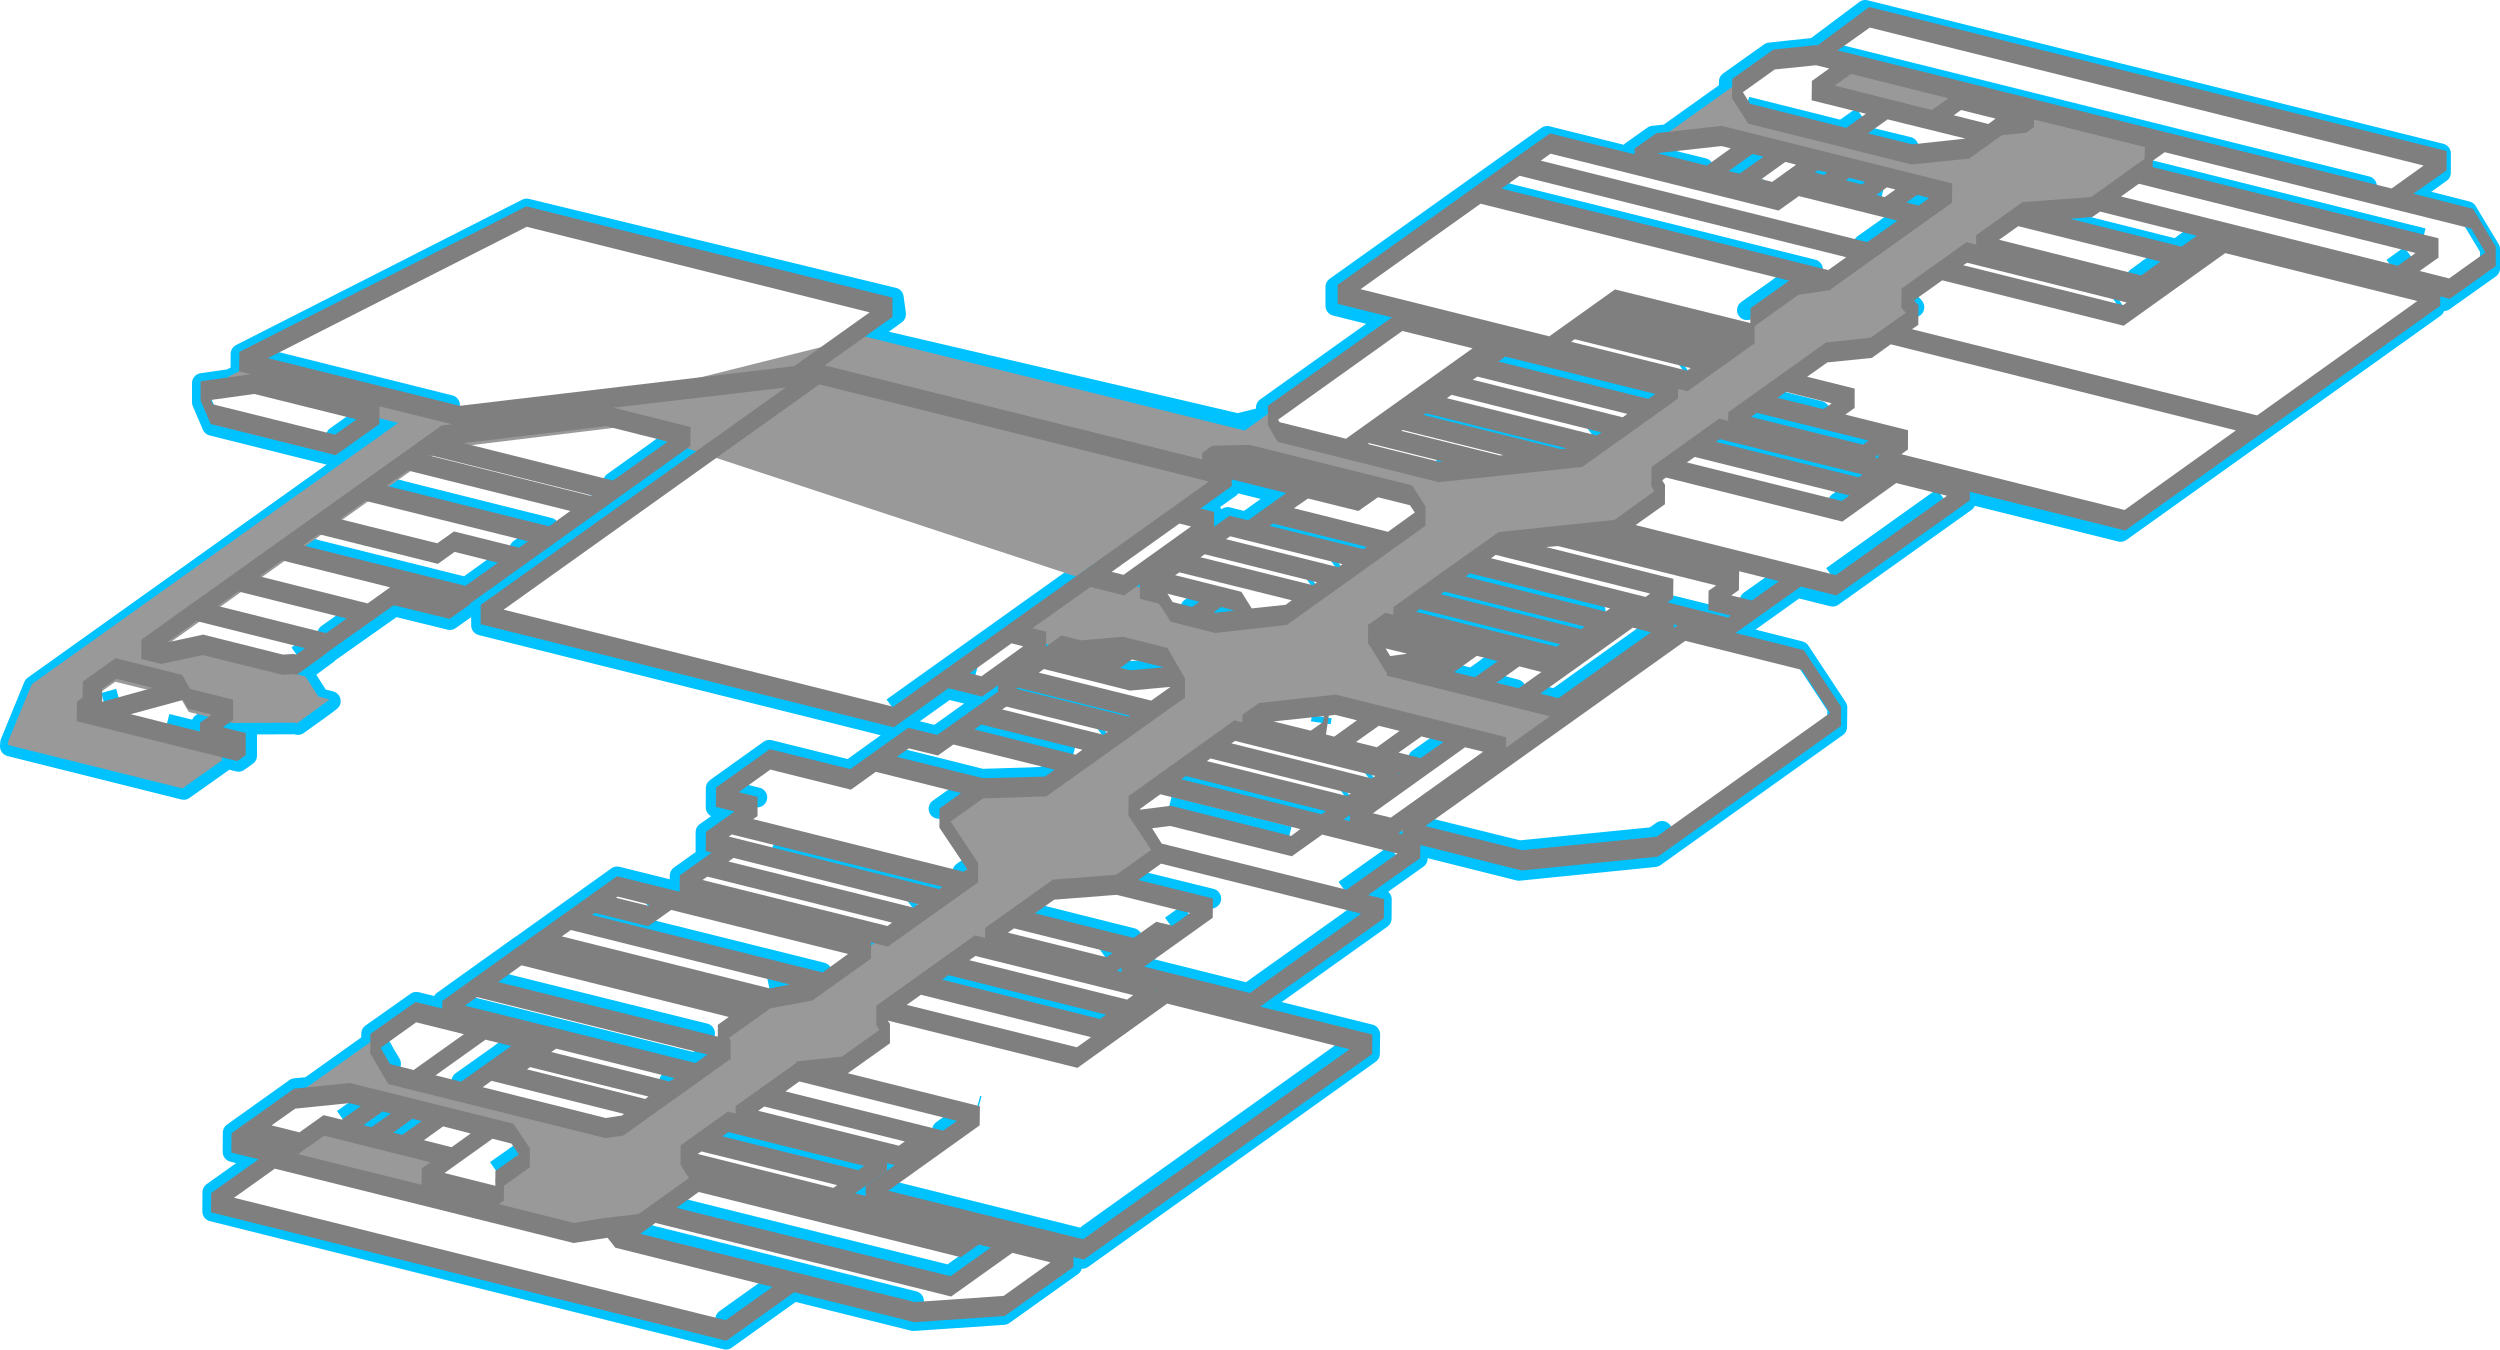 <?xml version="1.0" encoding="utf-8"?>
<svg version="1.1" id="Layer_1"
xmlns="http://www.w3.org/2000/svg"
xmlns:xlink="http://www.w3.org/1999/xlink"
xmlns:author="http://www.sothink.com"
width="1002px" height="541px"
xml:space="preserve">
<g id="1" transform="matrix(1, 0, 0, 1, -59.15, -50.2)">
<path style="fill:none;stroke-width:8;stroke-linecap:butt;stroke-linejoin:round;stroke-miterlimit:3;stroke:#00C2FF;stroke-opacity:1" d="M1018,157.6L1025.1 152.5M813.25,130L813 130.2L809.65 129.35M908.3,173.25L909.7 172.3M797.5,123.45L803.85 125.05L805.15 124.05L805.2 124.1L803.85 125.1L797.45 123.5L797.5 123.45M768.2,123.9L768.05 124.1M798.25,101.95L805.45 96.85M759.2,92.9L797.55 102.5M735.5,198.5L734.2 199.4M698,225.4L699.75 224.1L699.8 224.15L698 225.4M728.7,300.85L730.2 301.25L728.7 302.4L728.7 300.85M810.45,234.5L808.95 234.15L810.45 233.05L810.45 234.5M793.4,281.15L837.8 249.5M920.05,118.15L1030.35 145.65M477.9,309.75L477.9 309.05L478.6 309.25L477.9 309.75M447.4,320.4L450 321.1M635,235.95L636.2 235.8L636.4 235.85L635 235.95M596.35,276.85L594.7 278M584.75,285.05L586.2 284.05M552.15,243L573.8 248.4L558.55 259.3L551.2 257.45L545.05 261.85L545.05 255.9L539.6 254.55L552.15 245.7L552.15 243M513.75,285.95L515.35 284.85L515.35 286.35L513.75 285.95M544.95,296L545.65 296.15L553.05 295.3L553.15 295.3L545.65 296.25L544.95 296M502.55,343.8L500.9 344.95M588.9,337.5L588.55 339.9M599.2,379.55L596.7 378.85L599.3 377L599.2 379.55M598.2,369.45L599.65 368.45M618.65,360.75L618.65 360.25L619.15 360.3L618.65 360.75M609.45,361.4L608.05 362.45M620.35,383.15L620.35 384.8L618.65 384.35L620.35 383.15M527.75,373.4L575.85 385.4M416.8,333.8L542.95 243.8M449.3,342.85L489.25 352.85M141.05,313.1L172.8 321L172.75 321L140.95 313.15L141.05 313.1M139.85,343.7L126.05 340.25M100.8,331.8L106.8 330.15M296.25,249.55L296.5 249.4M178.3,312.95L181.85 310.4M319.4,412.8L318.8 413.25M273.3,468.35L273.3 468.1L273.5 468.2L273.3 468.35M257.85,519.25L267.2 512.65M196.5,498.75L204.15 493.35M535.45,416.25L528.4 421.25M502.1,433.8L504.45 432.15L504.5 432.2L502.1 433.8M508.1,439.75L506.2 439.3L508.1 438L508.1 439.75M521.85,447.25L521.85 446.95L522.2 446.95L521.85 447.25M446.4,398.7L444.9 399.7L446.4 398.65L446.4 398.7M408,429.5L408.05 427.9L409.6 428.3L408 429.5M426.8,412.65L424.9 414.05M450.95,493.3L451.5 493.45M329.5,482.15L327.4 483.55L329.4 482.1L329.5 482.15M367.5,446.35L375.45 444.75M414.35,516.1L417.5 516.9L405.8 525.3L405.8 529.25L401.65 528.15L414.35 519.1L414.35 516.1M330.6,211.35L305.2 214.3M597.95,406.9L618.3 392.45" />
<path style="fill:none;stroke-width:8;stroke-linecap:round;stroke-linejoin:round;stroke-miterlimit:3;stroke:#00C2FF;stroke-opacity:1" d="M92.65,340.05L148.55 353.95M930.65,149.75L887.65 138.95M805.95,148.15L816 141.05M826.5,133.55L829.55 131.4M826.4,173.35L826 172.9M931.55,149.95L934.6 147.8M915.5,161.4L920.25 158M1007.8,124.8L794.9 71.75M741.9,117.55L722.85 112.85M785.75,158.15L662.85 127.55M824.05,109.05L808.85 105.35M755.2,120.65L763.5 114.75M754.9,120.8L753.85 120.55M759.35,174.5L772.55 165.15M788.5,214.9L772.85 211M806.55,227.45L804.3 229.05L760.15 218.1M802.55,242.1L746.1 228.1M760.45,290.95L769.3 284.7M795.8,251.6L797.75 250.25M686,230.6L683.55 230.85L631.3 217.85M750.4,298.1L726.75 292.25M676.05,328.7L677.7 329.15M649.4,321.9L655.8 317.35M666.7,326.45L661.2 325.05M725.3,383.25L721.8 385.7L668.1 391.05L632.3 382.2M304.9,243.4L324 229.8M362.65,369.8L355.65 368.1M510.95,337.75L468.9 327.25M435.35,374.35L442.85 369.05M604.75,270.8L567.85 261.65M698.65,295.05L646.15 281.95M536.25,293.9L538.05 292.65M511.95,319.2L522.5 318.25M511.6,319.25L510.65 319M588.05,376.75L534.65 363.45M648.9,321.95L641.45 320.1M627.55,354.3L635.5 348.7M239.5,212.55L168.1 194.75L167.6 194.65M118.4,315.2L120.95 315.85M139.9,340.15L141.75 338.85M267.35,270.25L269.9 268.4M258.85,276.25L245.95 285.5L185.35 270.4M211.6,213.75L238.4 220.4M279.3,261.7L218.8 246.55M193.8,225.1L201.35 219.75M190.25,304.4L197.45 299.3M388.6,439.95L297.1 417.15M341.7,464.35L261.6 444.45M244.1,483.6L260.4 472.05M342.6,472.75L337.85 476.15L248.7 453.95M215.85,476.55L212.55 471M220.65,504.85L227.3 500.15M425.45,571.65L319.35 545.15M495.1,544.9L596.7 472.35M544.6,410.35L517.6 403.7M499.4,458.5L500.65 457.65M512.9,426.15L476.35 417M372.55,390.95L433.05 406.05M498.85,458.4L439.4 443.6M402.85,518.9L349.3 505.65M439.2,561.15L332.9 534.65M349.85,578.95L367.4 566.45M436.75,503.2L440.15 500.75M490.8,546.05L417.65 527.8M439.7,561.3L451.75 552.7" />
<path style="fill:none;stroke-width:8;stroke-linecap:round;stroke-linejoin:round;stroke-miterlimit:3;stroke:#00C2FF;stroke-opacity:1" d="M148.55,353.95L154.75 355.5L158.15 353.1L158.15 344.3L148.95 342L151.55 340.25L152.9 340.6L177.55 340.5L178.55 340.75Q189.45 333.05 191.7 331.2L187.2 330.05L182.05 322L177.05 320.75L177.15 320.75L178.55 321.1L190.55 312.25L190.3 312.25L217.1 293.35L217.5 293.3L239 298.55L239.1 298.55L239.45 298.7L247.85 292.75L247.5 292.7L335.8 229.65L335.9 222L327.55 219.95L360.15 216L252 293.1L252 300.85L417.1 342L438.95 326.45L452.3 329.7L458.75 325.15L458.75 327.7L434.45 345.05L422.8 342.15L399.7 358.75L367.5 350.75L346.05 366.1L346 373.75L353.45 375.65L341.95 383.75L341.95 391.5L344.3 392.1L331.6 401.15L331.5 407.7L306.5 401.5L268.05 428.95L267.6 429.2L236.65 451.35L236.6 454.35L226 451.75L207.95 464.5L207.9 468.1L182.95 485.85L177.45 486.35L152.45 504.2L152.4 511.9L163.2 514.6L144.3 528.05L144.25 535.75L350.1 587.1L377.25 567.7L425.25 579.65L461.4 577.2L488.85 557.65L488.85 553.65L493 554.7L608.2 472.5L608.3 464.75L563.45 453.6L612.9 418.35L612.95 410.65L606.6 409.05L627.35 394.3L627.45 389.05L667.95 399.2L722.35 393.7L795.45 341.55L795.55 333.8L780.6 311.15L753.4 304.3L779.45 285.75L793.7 289.3L846.95 251.35L846.95 247.9L909.1 263.35L1034.95 173.55L1034.95 169.85L1038.7 170.85L1057.15 157.75L1057.15 150.05L1048 134.85L1024.25 128.8L1037.45 119.4L1037.45 111.7L806.75 54.2L786.25 69.55L786.2 69.55L785.7 69.45L785.35 69.45L768.5 71.25L752.1 82.9L752.05 86.45L727.45 104L721.75 104.6L713 110.8L713 113.1L679.25 104.7L594.4 165.2L594.4 172.8L616.1 178.2L566.55 213.55L566.55 217.1L555.25 219.9L554.2 219.65L406 185.05L418.25 176.15L417.35 169.45L417.05 169.4L270.25 133.8L155.6 192.05L155.55 199.75L155.95 199.85L151.25 202.15L140.1 203.75L140.1 211.45L144.15 220.85L194.05 233.3L211.55 220.85L211.55 218.85L219 220.7L72.6 325.05L63.25 347.85L63.15 349.35L132.8 366.75L148.55 355.6L148.55 353.95M887.65,138.95L887.05 138.8L887.1 138.8L887.65 138.95M816,141.05L818 139.6L818.1 139.6L816 141.05M829.55,131.4L830.75 130.55L830.8 130.55L829.55 131.4M826,172.9L824.65 171.45L824.7 171.45L826 172.9M934.6,147.8L937.55 145.6L937.6 145.65L934.6 147.8M920.25,158L923.1 155.9L923.15 155.95L920.25 158M794.9,71.75L794.2 71.55L794.25 71.55L794.9 71.75M722.85,112.85L722.15 112.65L722.2 112.65L722.85 112.85M662.85,127.55L659.9 126.8L659.95 126.75L662.85 127.55M720.25,209.55L721.3 208.85L721.35 208.85L720.25 209.55L718.55 210.75L661.9 196.65L658.6 195.85L658.7 195.8L661.9 196.65M808.85,105.35L806.3 104.7L806.35 104.65L808.85 105.35M785.45,120.5L784.95 120.35L785 120.35L785.45 120.5L788.75 121.25L789.1 121.1L790.1 120.35L790.15 120.35L789.1 121.1M763.5,114.75L764.5 114L764.55 114L763.5 114.75M753.85,120.55L750.65 119.75L750.7 119.7L753.85 120.55M772.55,165.15L774.7 163.55L774.8 163.55L772.55 165.15M772.85,211L770.25 210.35L770.3 210.3L772.85 211M760.15,218.1L759.55 217.95L759.6 217.95L760.15 218.1M746.1,228.1L745.55 227.95L745.6 227.95L746.1 228.1M769.3,284.7L770.7 283.6L770.7 283.65L769.3 284.7M797.75,250.25L798.9 249.4L798.95 249.4L797.75 250.25M631.3,217.85L628.7 217.2L628.75 217.15L631.3 217.85M726.75,292.25L726.15 292.1L726.2 292.1L726.75 292.25M638.3,289.45L635.6 288.8L635.65 288.75L638.3 289.45L691.75 302.7L693.1 301.75L693.1 301.8L691.75 302.7M677.7,329.15L682.6 330.3L719.45 304.05L719.55 304.05L682.6 330.4L677.7 329.15M628.45,296.5L625.75 295.85L625.8 295.8L628.45 296.5L681.85 309.8L682.25 309.6L683.25 308.8L683.3 308.8L682.25 309.6M655.8,317.35L658.25 315.55L658.35 315.55L655.8 317.35M661.2,325.05L657.9 324.25L657.95 324.2L661.2 325.05M632.3,382.2L629.5 381.5L629.55 381.45L632.3 382.2M324,229.8L326.7 227.85L326.75 227.9L324 229.8M355.65,368.1L355.1 367.95L355.15 367.95L355.65 368.1M468.9,327.25L466.05 326.6L466.1 326.55L468.9 327.25M472.8,361.75L477.45 361.55L481.2 358.9L481.3 358.95L477.45 361.65L472.8 361.75L452.65 362.35L418.9 353.9L418.75 353.9L418.3 353.8L418.35 353.8L418.75 353.9M442.85,369.05L443.9 368.3L443.95 368.3L442.85 369.05M567.85,261.65L567.25 261.5L567.3 261.5L567.85 261.65M646.15,281.95L645.5 281.75L645.55 281.75L646.15 281.95M538.05,292.65L539.1 291.85L539.15 291.85L538.05 292.65M522.5,318.25L524.9 318L524.95 318.05L522.5 318.25M510.65,319L507.55 318.3L507.65 318.25L510.65 319M534.65,363.45L531.95 362.8L532 362.75L534.65 363.45M641.45,320.1L640.9 319.95L640.95 319.95L641.45 320.1M635.5,348.7L636.6 347.85L636.65 347.85L635.5 348.7M167.6,194.65L166.95 194.5L167 194.5L167.6 194.65M120.95,315.85L124.25 316.65L124.15 316.7L120.95 315.85M141.75,338.85L142.85 338.05L142.9 338.05L141.75 338.85M269.9,268.4L270.9 267.7L270.95 267.7L269.9 268.4M185.35,270.4L182.35 269.65L182.4 269.6L185.35 270.4M238.4,220.4L240.6 220.95L240.4 220.95L238.4 220.4M218.8,246.55L215.75 245.85L215.8 245.8L218.8 246.55M201.35,219.75L202.4 219L202.45 219L201.35 219.75M197.45,299.3L198.4 298.55L198.45 298.55L197.45 299.3M297.1,417.15L296.5 417L296.55 417L297.1 417.15M261.6,444.45L258.95 443.8L259 443.75L261.6 444.45M260.4,472.05L264.1 469.3L264.2 469.35L260.4 472.05M248.7,453.95L245.75 453.2L245.8 453.15L248.7 453.95M212.55,471L212.05 470.05L212.05 470L212.55 471M227.3,500.15L228.35 499.35L228.4 499.35L227.3 500.15M207.6,501.5L205.15 500.95L205.15 500.9L207.6 501.5L208.4 501.7L212.2 499L216 496.25L216.1 496.3L212.2 499M319.35,545.15L315.8 544.35L315.9 544.3L319.35 545.15M519.85,438.3L517.15 437.65L517.2 437.6L519.85 438.3L559.35 448.2L599.6 419.5L603.75 416.45L603.85 416.5L599.6 419.5M596.7,472.35L599.1 470.6L599.15 470.65L596.7 472.35M517.6,403.7L514.75 403L514.8 402.95L517.6 403.7M500.65,457.65L501.8 456.8L501.85 456.8L500.65 457.65M476.35,417L473.5 416.3L473.55 416.25L476.35 417M433.05,406.05L435.25 406.6L436.35 405.8L435.25 406.65L433.05 406.05M439.4,443.6L436.4 442.85L436.45 442.8L439.4 443.6M349.3,505.65L348.6 505.45L348.65 505.45L349.3 505.65M332.9,534.65L330.3 534L330.35 533.95L332.9 534.65M367.4,566.45L368.55 565.6L368.6 565.6L367.4 566.45M440.15,500.75L442.25 499.25L442.35 499.25L440.15 500.75M417.65,527.8L414.9 527.15L414.95 527.1L417.65 527.8M451.75,552.7L455.7 549.8L455.8 549.85L451.75 552.7" />
<path style="fill:#999999;fill-opacity:1" d="M377.45,206.25L366.3 214.25L236.25 230.05L117.8 314.55L123.55 316L140.3 312.4L172.25 320.3L176.6 320.05L181.6 321.35L186.8 329.4L191.3 330.5L178.15 340.15L177.1 339.85L152.4 339.95L134.8 335.55L131.55 329.95L105.35 323.45L94.3 331.3L99.35 332.55L99.35 334.1L91.95 339.45L148.05 353.4L148.05 355L132.25 366.2L62.35 348.8L62.45 347.25L71.9 324.4L218.7 219.7L150.7 202.75L150.7 201.15L155.5 198.75L243.15 220.7L377.55 204.7L377.45 206.25" />
<path style="fill:#999999;fill-opacity:1" d="M871.8,97.7L844.7 91L833.25 99.15L785.45 87.25L785.45 85.7L800.6 74.95L926.2 106.3L926.2 107.8L919.5 112.65L921.1 115.3L921.1 116.85L897.05 134L869.7 135.95L822.2 169.85L827.2 175.65L827.2 177.25L808.75 190.35L790.9 192.25L721.8 241.55L725.6 247.65L725.6 249.2L705.75 263.35L659.65 268.2L608.4 304.75L615.7 316.4L688.55 334.6L688.55 336.15L666.9 351.6L594.05 333.4L563.7 336.75L512.2 373.45L524 391.55L524 393.1L506.4 405.6L481 407.55L411.1 457.45L415.05 463.7L415.05 465.25L396.4 478.4L379 480.4L332.65 513.45L338.7 523.05L338.7 524.6L314.9 541.6L288.7 545.15L169.8 515.5L169.8 513.85L188.5 500.5L239.85 513.25L239.85 514.9L229.9 521.95L257.35 528.75L259.65 527.15L257.8 524.25L257.8 522.6L269.95 513.95L264.05 505.35L198.8 489.05L176.85 491.35L176.85 489.75L207.7 467.8L214.75 479.85L301.45 501.55L308.25 500.5L350.15 470.6L346.85 465.65L346.95 464.15L367.25 449.6L384.15 446.4L449.6 399.65L435.75 378.8L435.75 377.25L452.5 365.35L477.85 364.6L532.6 325.6L526.3 314.65L508.7 310.3L491.85 311.65L464 304.75L464 303.15L495.7 280.65L523.75 287.45L528.4 294.65L545.95 299.05L574.3 295.85L629.05 256.85L624.3 249.5L559.35 233.3L490.35 281.25L287.85 214.5L405.5 185L558 222.75L567.45 216.05L571.25 222.55L635.5 238.65L692.7 232.6L761.25 183.4L760.7 178.35L760.7 176.85L779.4 163.6L791.65 161.8L839 127.95L748.75 105.45L722.9 108.35L722.9 106.8L753.5 84.95L759.85 95L825.15 111.3L847.85 108.95L860.85 99.65L870.65 98.65L871.8 97.7" />
<path style="fill:#7F7F7F;fill-opacity:1" d="M1059.45,149.1L1059.45 156.85L1041 170L1037.2 169L1037.2 172.75L910.95 262.85L848.65 247.3L848.65 250.75L795.2 288.85L780.9 285.3L754.75 303.9L782.1 310.75L797.05 333.45L797 341.2L723.65 393.55L669.05 399.1L628.45 388.9L628.35 394.15L607.5 408.95L613.9 410.55L613.8 418.3L564.25 453.65L609.2 464.85L609.15 472.6L493.55 555.05L489.4 554.05L489.4 558.05L461.85 577.65L425.65 580.15L377.45 568.15L350.25 587.6L143.7 536.1L143.8 528.35L162.75 514.85L151.85 512.15L151.95 504.4L158.9 499.4L159.35 499.15L177 486.55L199.3 484.25L264.9 500.55L271.55 510.45L271.45 518.1L261.15 525.45L261.1 531.35Q260.05 532.1 259.05 532.8L289.15 540.35L302.9 538.15L302.9 538.3L303.25 538.4L303.25 538.15L315.05 536.8L335.3 522.35L333.5 519.6L333.25 519.1L333.15 519.1L331.9 516.95L331.95 509.25L350.85 495.75L354 496.5L354 493.5L378.3 476.2L378.35 475.65L379.15 475.6L379.2 475.5L379.5 475.5L396.55 473.7L411.6 463L410.35 460.95L410.35 453.3L449.85 425.1L453.95 426.1L454 422.1L481.15 402.75L506.55 400.8L520.55 390.85L511.4 377L511.5 369.25L553.9 338.9L557.1 339.75L557.1 336.7L563.85 331.95L594.5 328.6L662.85 345.7L662.75 349.85L680.35 337.3L615.95 321.25L615.75 321.3L615.7 321.25L615 321.05L615 320.1L607.8 308.4L607.5 308.4L607.5 308.05L607.45 307.95L607.5 300.25L608.05 300.3L614.4 295.8L617.55 296.6L617.65 293.5L647.55 272.1L648 271.85L659.8 263.45L705.85 258.6L706.2 258.6L722.2 247.05L721 245.05L721.1 237.35L726.2 233.7L726.6 233.45L748.2 217.95L751.75 218.9L751.85 215.4L791.05 187.45L808.9 185.55L823 175.55L821.2 173.5L821.3 165.85L836.95 154.65L837.35 154.4L847.3 147.25L851.2 148.25L851.2 144.45L869.8 131.2L897.2 129.2L900.15 127.1L900.6 126.85L915.7 115.95L916.15 115.7L918.7 113.85L918.8 109.15L874.4 98.1L874.3 101.15L871.25 103.4L861.5 104.4L848.4 113.75L825.35 116.15L799.35 109.65L798.6 109.4L759.85 99.8L753.35 89.55L753.45 81.8L769.95 70.05L786.85 68.3L787.2 68.3L787.7 68.35L808.3 53L1039.75 110.7L1039.75 118.45L1026.45 127.85L1050.35 133.9L1059.45 149.1M1049.6,141.8L926.75 111.2L922 114.6L921.9 117.15L1036.5 145.7L1036.5 153.45L1028.95 158.8L1040.75 161.8L1055.3 151.4L1049.6 141.8M1030.55,116.55L808.55 61.25L795.7 70.4L1017.7 125.75L1030.55 116.55M1027.3,151.6L916.4 123.85L909.25 128.95L1020.2 156.7L1027.3 151.6M757.7,87.15L760.6 91.8L799.1 101.45L807 95.8L785.25 90.4L785.35 82.65L792.3 77.65L787.05 76.35L770.45 78.05L757.7 87.15M794.45,84.5L833.45 94.3L840.05 89.6L801.05 79.85L794.45 84.5M856.05,99.9L859 97.75L845.15 94.3L842.2 96.4L856.05 99.9M415.85,468.35L398.95 480.35L451.9 493.6L451.8 501.25L415.15 527.45L493.3 546.9L600.05 470.75L526.95 452.45L491 478.2L415 459.25L415.85 460.6L415.85 468.35M373.95,487.65L437.1 503.35L442.7 499.45L379.5 483.65L373.95 487.65M363.05,495.4L419.4 509.4L421.8 507.7L365.45 493.7L363.05 495.4M414.65,516.4L414.65 519.35L401.9 528.45L406.1 529.55L406.1 525.55L417.8 517.15L414.65 516.4M405.5,517.5L351.1 503.95L348.7 505.65L403.1 519.2L405.5 517.5M338.75,512.7L393.15 526.3L394.7 525.2L340.3 511.7L338.75 512.7M330.35,534.3L440.1 561.7L456.25 550.2L451.45 549L444.25 554.1L339.2 527.95L330.35 534.3M302.65,546.3L289.05 548.4L169.3 518.6L152.95 530.25L350 579.35L368.75 566L305.8 550.3L302.65 546.3M315.8,544.7L425.8 572.05L461.4 569.6L480.2 556.15L464.9 552.35L440.35 569.85L321.85 540.35L315.8 544.7M231.65,516.05L189.1 505.4L179.4 512.2L178.7 512.8L228.1 525.05L228.2 518.5L231.65 516.05M224.45,498.6L216.8 504.15L220.35 505.05L228.1 499.55L224.45 498.6M240.15,510L247.8 504.5L236.75 501.65L229.05 507.2L240.15 510M256.55,506.6L237.3 520.35L257.6 525.45L257.7 525.4L257.7 519.5L267.05 512.9L264.15 508.55L256.55 506.6M179.15,504.05L188.85 497.15L196.15 498.95L203.8 493.5L199.05 492.35L177.45 494.55L168 501.25L179.15 504.05M204.8,501.15L208.05 501.95L215.75 496.5L212.55 495.65L204.8 501.15M911.55,171.45L847.55 155.5L846 156.5L910.1 172.5L911.55 171.45M925.05,155.05L868.05 140.85L860.4 146.3L917.35 160.6L925.05 155.05M939.6,144.7L900.85 135L897.7 137.2L888.85 137.9L933.5 149.05L939.6 144.7M910.3,180.75L837.6 162.55L826.3 170.6L828.1 172.65L828 180.4L825.45 182.15L963.8 216.7L1028 170.85L951 151.65L910.3 180.75M955.3,222.7L816.95 188.2L809.4 193.65L791.55 195.45L783.45 201.2L802.5 205.95L802.5 213.7L798.75 216.35L823.9 222.65L823.85 230.35L821.2 232.25L910.7 254.6L955.3 222.7M825.6,108.05L846.95 105.75L815.7 98.05L807.85 103.65L825.6 108.05M746.9,227.3L804.1 241.5L805.65 240.4L748.45 226.2L746.9 227.3M760.95,217.3L805.8 228.4L808.1 226.8L763.25 215.65L760.95 217.3M725.35,242.7L726.5 244.55L726.45 252.3L714.7 260.65L794.95 280.7L839.5 248.9L819.15 243.8L797.55 259.25L726.85 241.6L725.35 242.7M735.25,235.55L797.3 251L800.45 248.8L738.4 233.35L735.25 235.55M774.95,207.25L771.65 209.65L790 214.2L793.3 211.85L774.95 207.25M812,232.4L810.5 233.5L812 233.85L812 232.4M781.35,318.7L734.6 307.05L630.45 381.3L669.25 390.95L723.1 385.55L792.65 335.95L781.35 318.7M761.3,290.9L772.15 283.15L756.2 279.15L756.1 286.7L753.05 288.85L761.3 290.9M752.8,296.9L743.85 294.7L743.95 286.95L747 284.85L683.5 269.05L678.75 269.45L729.85 282.2L729.75 289.95L727.45 291.65L751.75 297.7L752.8 296.9M720.55,288.1L658.6 272.6L656.75 273.95L718.7 289.45L720.55 288.1M713.6,301.75L676.55 328.2L683.75 330.05L720.8 303.65L713.6 301.75M730,300.4L730 301.95L731.55 300.85L730 300.4M552.7,348.15L608.95 362.2L610.4 361.2L554.15 347.15L552.7 348.15M447.65,435.05L510.9 450.85L513.35 449.05L450.1 433.35L447.65 435.05M474,416.25L513.5 426.1L522.6 419.65L529.05 421.2L536.1 416.15L506.7 408.85L481.65 410.8L474 416.25M463.1,424L502.65 433.85L505.1 432.15L465.6 422.3L463.1 424M532.65,362.55L588.9 376.55L590.6 375.3L534.4 361.25L532.65 362.55M528.4,373.15L576.65 385.25L580.3 382.5L524.2 368.55L516 374.45L516.15 374.7L528.4 373.15M520.9,382.15L524.75 388.3L598.85 406.8L619.25 392.3L589.1 384.7L576.9 393.4L528.2 381.25L520.9 382.15M545.2,418.05L517.75 437.65L560.1 448.2L604.7 416.4L524.5 396.35L515.4 402.9L545.3 410.3L545.2 418.05M542.85,355.25L599.1 369.25L600.55 368.25L544.3 354.2L542.85 355.25M684.45,308.4L628.15 294.35L626.75 295.4L683 309.4L684.45 308.4M694.3,301.35L638.05 287.3L636.6 288.35L692.85 302.35L694.3 301.35M646.55,281.3L702.7 295.3L704.5 294.05L648.25 280L646.55 281.3M667.8,326.05L676.95 319.55L668.1 317.3L658.95 323.85L667.8 326.05M650.25,321.65L659.45 315.2L651.05 313.05L641.95 319.6L650.25 321.65M646.35,349.7L609.4 376.15L616.6 377.9L653.6 351.5L646.35 349.7M614.5,310.1L616.35 313.15L623.15 312.2L614.5 310.1M591.7,337.05L590.6 344.6L593.9 345.45L603 338.9L594.25 336.7L591.7 337.05M589.4,339.6L589.75 337.2L569.6 339.35L584.5 343.05L589.4 339.6M611,349.7L620.1 343.15L611.75 341.1L602.6 347.6L611 349.7M628.5,354.05L637.7 347.6L628.85 345.35L619.7 351.85L628.5 354.05M620.1,360.05L619.6 360L619.6 360.5L620.1 360.05M600.2,376.8L597.6 378.7L600.15 379.35L600.2 376.8M621.3,382.95L619.6 384.2L621.3 384.65L621.3 382.95M522.5,447.3L522.85 447L522.5 446.95L522.5 447.3M508.65,439.8L508.65 438L506.8 439.3L508.65 439.8M502.45,456.9L439.25 441.05L436.75 442.85L500 458.6L502.45 456.9M496.45,465.9L428.25 448.9L422.55 452.95L490.75 469.95L496.45 465.9" />
<path style="fill:#7F7F7F;fill-opacity:1" d="M841.5,131.45L793 166.05L793 166.45L792.2 166.55L792.15 166.6L791.9 166.6L780.05 168.3L762.4 180.9L762.4 187.85L762.2 187.95L762.2 188.3L761.85 188.2L735.5 207L731.7 206.05L731.7 209.95L693.3 237.35L635.75 243.45L571.25 227.3L567.3 220.6L567.3 212.85L617.05 177.4L595.3 172L595.3 164.35L667.55 112.75L667.95 112.5L680.35 103.65L714.3 112.05L714.3 109.75L723.05 103.55L749.2 100.65L841.6 123.7L841.5 131.45M818.8,126.15L815.4 125.3L811.15 128.35L814.55 129.2L818.8 126.15M827.6,128.3Q825.45 129.8 823.25 131.35L828.1 132.6L832.4 129.55L827.6 128.3M791.6,119.35L787.8 118.45L786.45 119.35L790.25 120.3L791.6 119.35M798.95,122.5L805.4 124.1L806.75 123.1L800.3 121.5L798.95 122.5M774.7,115.1L765.1 122L769.45 123.1L779.05 116.2L774.7 115.1M799.1,153.3L668.2 120.65L661 125.8L791.9 158.45L799.1 153.3M780.15,128.8L772 134.6L680.6 111.8L676.7 114.6L807.5 147.25L819.65 138.65L780.15 128.8M765.95,113L761.6 111.9L752 118.75L756.35 119.8L765.95 113M749.05,108.75L723.55 111.55L723.45 111.65L743.25 116.55L752.85 109.65L749.05 108.75M760.75,173.7L776.25 162.7L652.55 131.85L604.45 166.1L680.1 185L706.45 166.2L760.75 179.7L760.75 173.7M736.8,197.75L690.3 186.15L688.85 187.2L735.35 198.75L736.8 197.75M722.6,208.1L662.5 193.15L659.7 195.1L719.8 210.05L722.6 208.1M711.4,216.1L651.3 201.15L649.4 202.4L709.5 217.45L711.4 216.1M629.7,216.5L684.7 230.2L687.15 229.95L630.65 215.85L629.7 216.5M620.8,222.9L660.3 232.75L661.65 232.6L621.3 222.55L620.8 222.9M607.35,228.15L636 235.3L637.45 235.2L607.85 227.8L607.35 228.15M598.6,226.05L649.35 189.8L621.2 182.85L571.4 218.4L572 219.4L598.6 226.05M701,223.5L640.9 208.45L639.05 209.8L699.15 224.75L701 223.5" />
<path style="fill:#7F7F7F;fill-opacity:1" d="M251.8,292.65L387.3 196.05L540.95 234.35L540.95 231.75L545.05 228.85L560 228.5L625.1 244.75L630.55 253.25L630.45 260.95L574.95 300.65L546.25 303.9L528.4 299.4L523.7 292.15L516 290.2L516 284.35L509.7 288.85L496.2 285.45L472.95 302L478.5 303.4L478.4 309.35L484.6 304.9L492.35 306.85L509.2 305.4L527.05 309.9L534.1 322.1L534.1 329.8L478.5 369.4L453.15 370.2L440.15 379.45L451.2 396.1L451.15 403.85L415 429.6L408.3 427.9L408.2 434.45L384.75 451.2L367.9 454.35L351.25 466.25L351.7 466.9L351.85 467L351.85 467.25L352 467.4L351.95 475.15L351.45 475L308.95 505.35L301.8 506.35L214.75 484.7L207.55 472.35L207.6 464.6L225.7 451.8L236.35 454.4L236.45 451.35L267.45 429.15L267.9 428.9L275.2 423.65L275.6 423.4L306.45 401.4L331.55 407.6L331.6 401.05L344.35 391.95L342 391.35L342.1 383.6L353.55 375.45L346.05 373.6L346.15 365.85L367.65 350.45L399.95 358.45L423.15 341.9L434.8 344.75L451.7 332.7L452.15 332.45L459.2 327.35L459.2 324.8L452.75 329.4L439.3 326.05L417.4 341.7L251.8 300.4L251.8 292.65M284.3,425.5L367.65 446.35L375.65 444.8L287.95 422.95L284.3 425.5M418.65,353.55L453.1 362.1L478 361.45L481.8 358.7L441.25 348.6L435.05 353L423.4 350.15L418.65 353.55M351.25,385.5L435.65 406.55L436.85 405.65L352.45 384.65L351.25 385.5M351.1,395.5L425.2 413.95L427.15 412.6L353.15 394.05L351.1 395.5M319.4,412.75L306.7 409.55L306.05 410.05L318.8 413.2L319.4 412.75M297.55,416.1L296.45 416.95L388.85 439.95L399.05 432.55L328.15 414.9L318.95 421.45L297.55 416.1M340.7,402.9L414.85 421.35L416.7 420L342.65 401.55L340.7 402.9M400.2,366.7L367.9 358.65L355.25 367.7L362.8 369.6L362.75 377.35L360.95 378.5L445.35 399.6L446.8 398.55L435.65 381.9L435.75 374.2L444.35 368.05L410.15 359.55L400.2 366.7M261,294.55L417.15 333.45L543.7 243.2L387.55 204.25L261 294.55M346.85,460.95L351.25 457.8L268.15 437.1L258.8 443.8L346.85 465.7L346.85 460.95M342.65,472.85L250.3 449.85L245.5 453.25L337.9 476.25L342.65 472.85M319.05,489.7L271.6 477.9L270.35 478.8L317.75 490.65L319.05 489.7M309.25,496.65L256.15 483.4L252.6 485.95L301.95 498.3L308 497.35L308.4 497.35L309.25 496.65M329.5,482.3L282.05 470.5L280.1 471.85L327.45 483.65L329.5 482.3M273.15,468.2L273.15 468.45L273.4 468.25L273.15 468.2M233.7,481.2L243.9 483.75L264.05 469.45L253.75 466.9L233.7 481.2M245.1,464.7L225.95 459.95L211.7 470.15L215.5 476.7L224.95 479.05L245.1 464.7M577.75,253.9L615.45 263.35L626.2 255.6L624.25 252.7L611.45 249.5L603.6 255L583.4 250L577.75 253.9M568,260.95L605.65 270.3L606.95 269.4L569.35 260.05L568 260.95M552.85,245.05L540.3 254L545.75 255.35L545.75 261.3L551.95 256.9L559.35 258.75L574.65 247.8L552.85 242.35L552.85 245.05M531.85,260.05L504.7 279.4L509.45 280.6L536.55 261.2L531.85 260.05M550.5,266.3L595.55 277.55L597.25 276.35L552.2 265.15L550.5 266.3M540.3,273.55L585.35 284.75L587.05 283.6L542 272.35L540.3 273.55M546.4,295.8L553.9 294.9L548.55 293.5L545.65 295.55L546.4 295.8M539.85,291.4L527.05 288.15L529.15 291.5L536.95 293.45L539.85 291.4M560.85,294.05L574.45 292.6L576.9 290.8L531.85 279.6L530.15 280.75L556.7 287.4L560.85 294.05M528.3,325.5L512.05 327L477.55 318.35L475.5 319.8L520.55 331L528.3 325.5M508.15,317.9L512.25 318.85L525.6 317.65L512.9 314.5L508.15 317.9M512.05,337.05L467 325.8L466.5 326.25L511.55 337.45L512.05 337.05M503.15,343.5L462.5 333.4L460.8 334.55L501.45 344.7L503.15 343.5M464.55,308.05L447.8 320.05L452.5 321.25L469.25 309.25L464.55 308.05M449.7,342.55L490.25 352.7L492.95 350.7L452.4 340.6L449.7 342.55" />
<path style="fill:#7F7F7F;fill-opacity:1" d="M416.85,177.25L377.95 205.05L305.1 213.6L335.95 221.35L335.85 229L247.3 292.25L247.65 292.35L239.25 298.3L238.8 298.1L238.7 298.1L217.2 292.85L216.8 292.9L189.95 311.9L190.2 311.9L178.1 320.7L176.7 320.4L172.35 320.65L140.45 312.75L123.7 316.3L115.75 314.35L115.8 306.6L137.3 291.2L137.75 290.95L154 279.35L154.4 279.05L221.9 230.9L222.4 230.6L230.65 224.65L231.05 224.4L236.15 220.75L240.35 220.25L211.25 213.05L211.2 220.15L193.7 232.65L143.6 220.15L139.55 210.75L139.55 203L159.7 200.2L155 199L155.1 191.25L270.1 132.9L416.85 169.5L416.85 177.25M302.05,221L244.85 227.8L304.85 242.8L326.8 227.2L302.05 221M296.45,248.8L231.35 232.6L231.05 232.75L296.2 249L296.45 248.8M407.7,175.4L270.25 141.1L166.5 193.75L243.4 212.85L377.45 196.95L407.7 175.4M202.1,218.3L161.05 208.1L143.7 210.5L144.45 212.25L193.4 224.4L202.1 218.3M180.6,268.8L245.7 285L258.7 275.75L241.35 271.4L234.65 276.2L186.9 264.3L180.6 268.8M195.4,258.25L234.4 267.95L241.1 263.2L267.2 269.7L270.75 267.15L205.65 250.95L195.4 258.25M287.7,255L222.65 238.8L214.05 244.9L279.2 261.15L287.7 255M198.1,298.1L154.65 287.25L146.5 293.1L189.85 303.95L198.1 298.1M215.5,285.6L172.15 274.8L163.15 281.2L206.5 292.05L215.5 285.6M181.45,310L138 299.15L126 307.7L140.55 304.55L172.5 312.55L176.95 312.3L177.85 312.55L181.45 310" />
<path style="fill:#7F7F7F;fill-opacity:1" d="M152.6,338.8L148.45 341.7L157.65 344L157.65 352.85L154.25 355.25L89.9 339.25L90 331.5L92.25 329.8L92.35 323.35L105.45 314L132.15 320.7L135.35 326.35L152.55 330.6L152.6 338.8M100.1,331.5L120.3 325.9L105.7 322.25L100.1 326.25L100.1 331.5M139.35,339.85L143.95 336.6L134.5 334.25L132.5 330.75L111.55 336.45L139.3 343.4L139.35 339.85" />
</g>
</svg>
